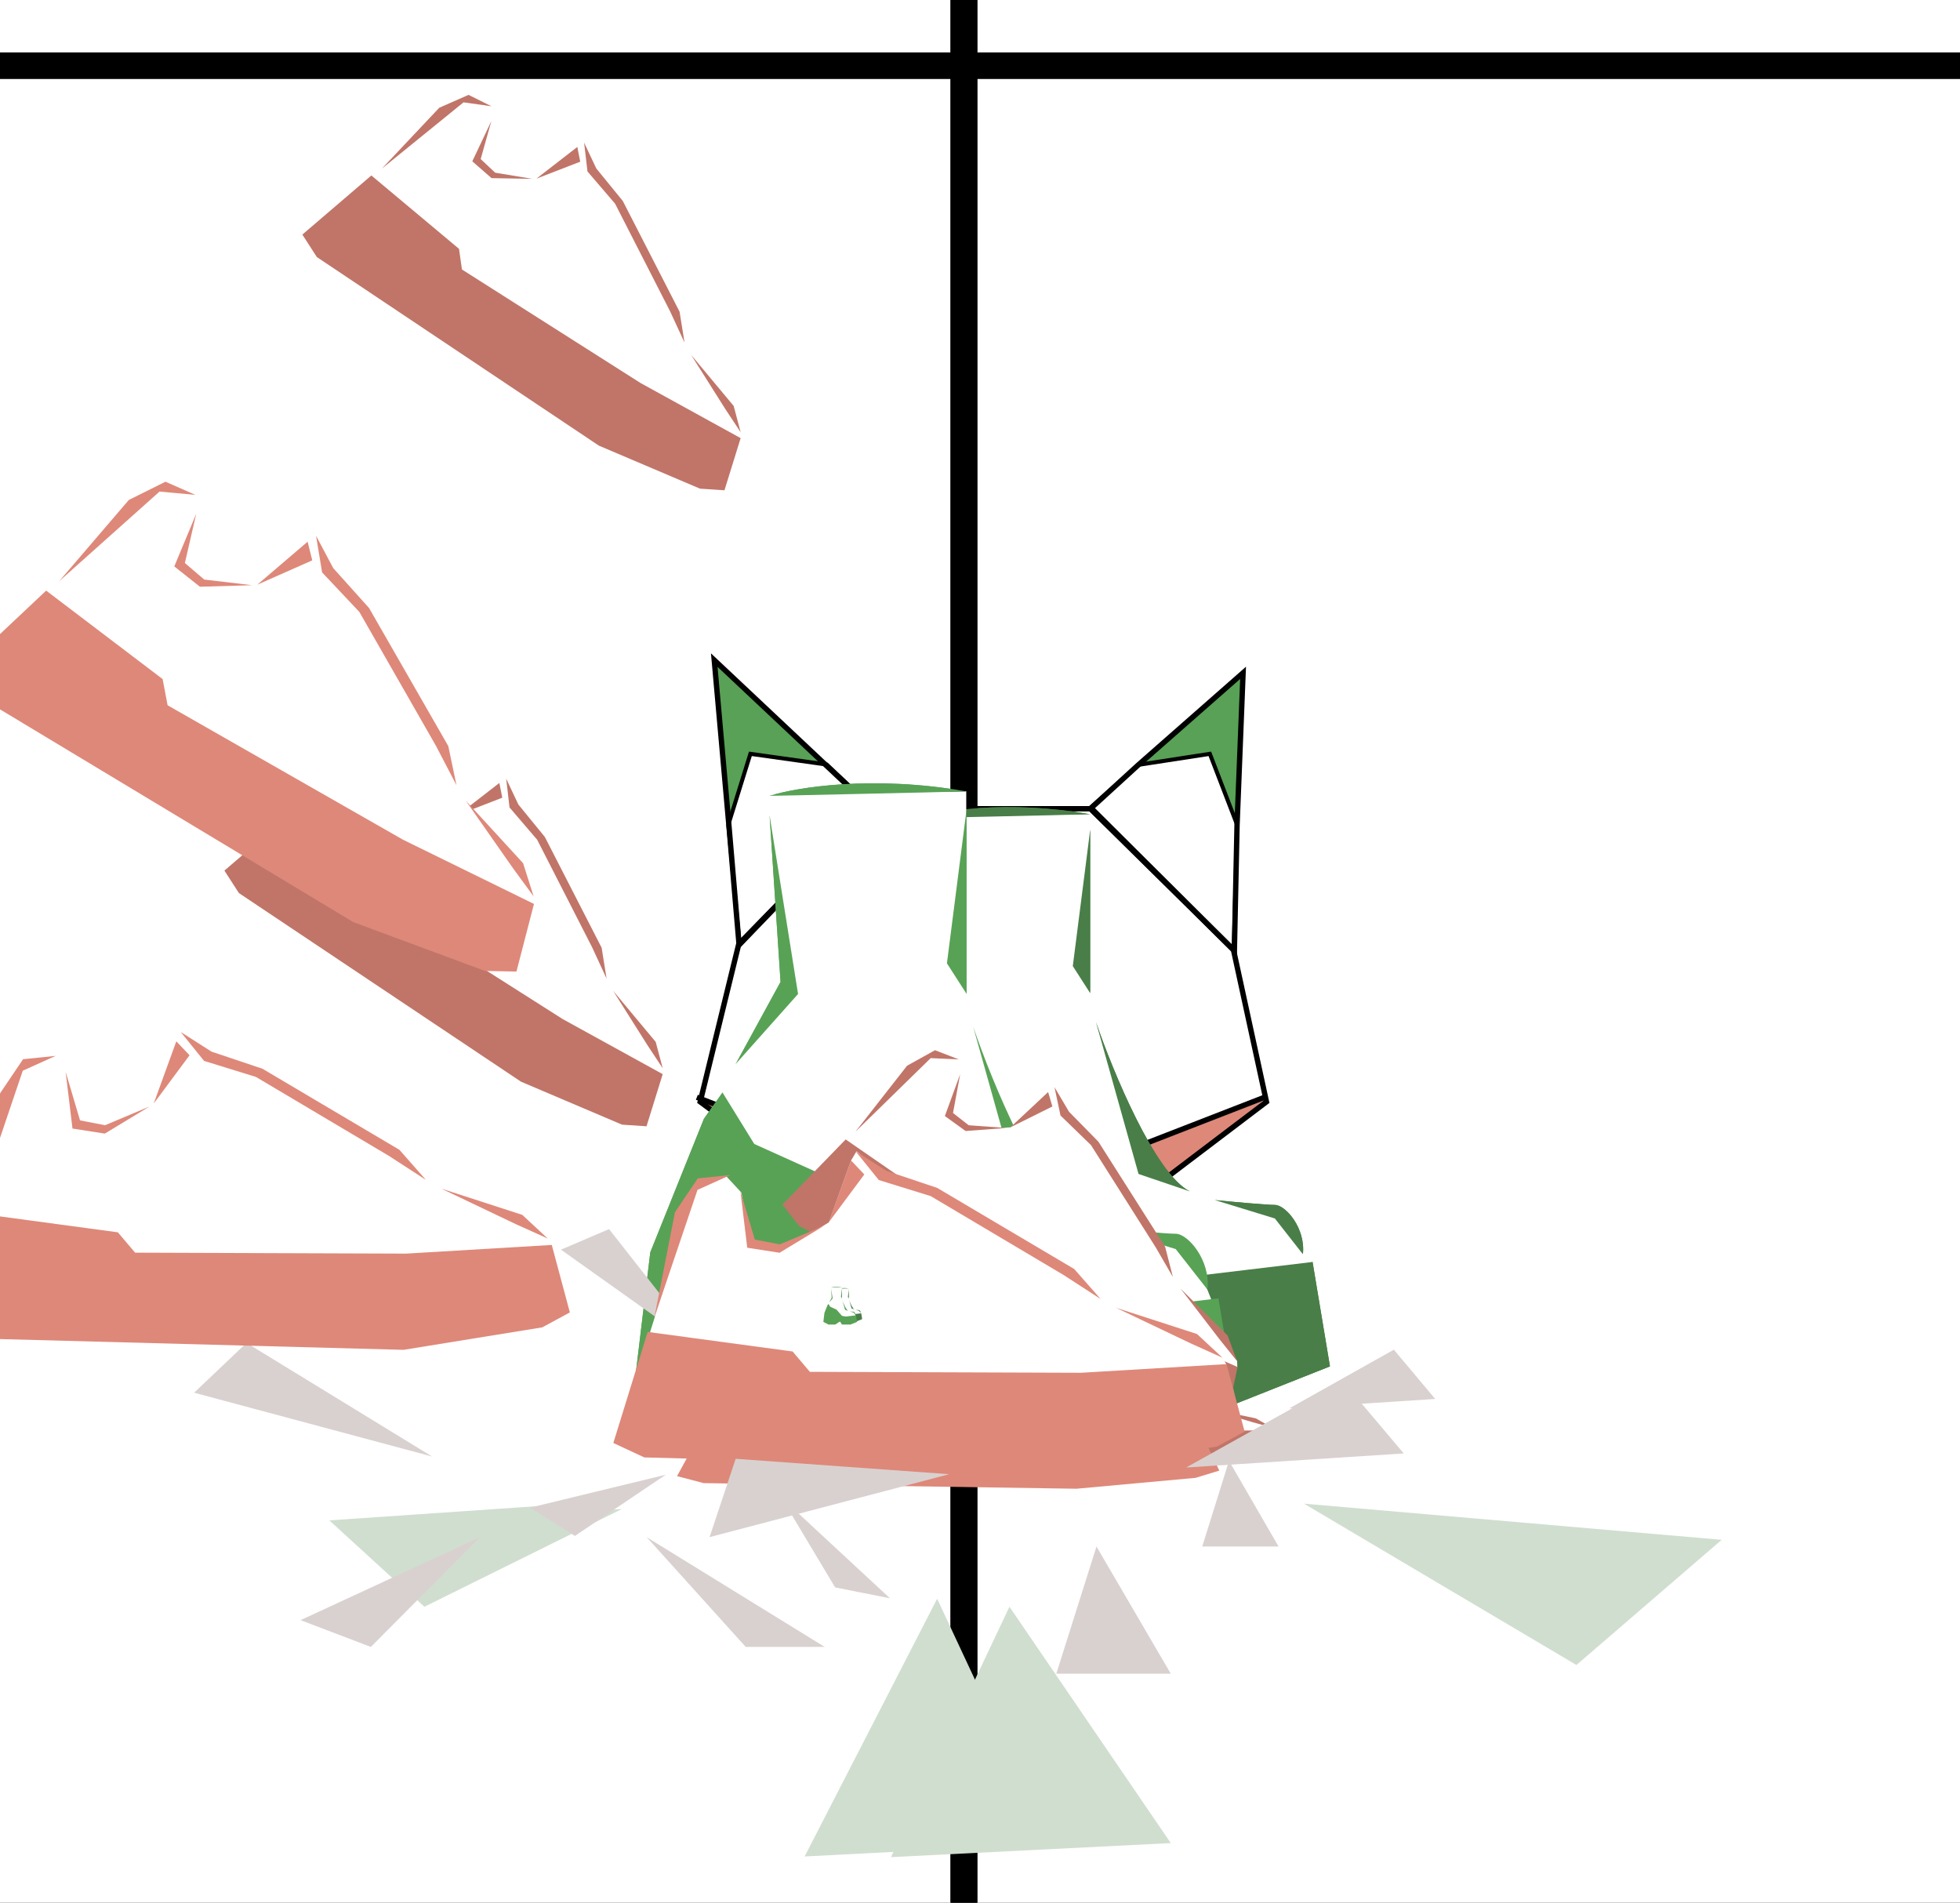 <svg width="1464" height="1421" viewBox="0 0 1464 1421" fill="none" xmlns="http://www.w3.org/2000/svg">
<rect x="0" y="0" width="1464" height="1421" fill="#333333" stroke="none"/>
<g id="preloader" clip-path="url(#clip0_7:599)">
<rect width="1464" height="1421" fill="white"/>
<g id="line-cut">
<line id="Line 1" x1="1464" y1="49" x2="0" y2="49" stroke="black" stroke-width="20"/>
<rect id="Rectangle 5" x="-2" y="-1675" width="1466" height="1714" fill="white"/>
</g>
<g id="spikes">
<path id="Vector 13" d="M629.232 674.58L728.264 762.416L645.77 657.717L629.232 674.58Z" fill="black"/>
<path id="Vector 14" d="M841.378 868.036L744.058 778.305L824.517 884.576L841.378 868.036Z" fill="black"/>
<path id="Vector 15" d="M639.537 878.207L726.137 778.092L622.47 861.879L639.537 878.207Z" fill="black"/>
<path id="Vector 16" d="M817.264 651.97L744.252 762.387L836.288 665.969L817.264 651.97Z" fill="black"/>
<path id="Vector 17" d="M725.533 653.34L736.911 734.245L751.246 654.208L725.533 653.34Z" fill="black"/>
<path id="Vector 18" d="M838.088 745.816L759.088 766.647L840.256 771.452L838.088 745.816Z" fill="black"/>
<path id="Vector 19" d="M747.808 877.792L735.599 797.009L722.087 877.189L747.808 877.792Z" fill="black"/>
<path id="Vector 20" d="M634.446 792.102L713.14 770.142L631.911 766.499L634.446 792.102Z" fill="black"/>
<path id="Vector 21" d="M729.135 739.76L711.723 690.014L701.359 693.537L729.135 739.76Z" fill="black"/>
<path id="Vector 22" d="M744.759 741.158L772.33 696.238L763.052 690.429L744.759 741.158Z" fill="black"/>
<path id="Vector 23" d="M743.163 790.242L763.711 838.777L773.829 834.6L743.163 790.242Z" fill="black"/>
<path id="Vector 24" d="M727.481 789.844L702.831 836.43L712.46 841.635L727.481 789.844Z" fill="black"/>
<path id="Vector 25" d="M712.546 777.431L664.91 799.985L669.505 809.92L712.546 777.431Z" fill="black"/>
<path id="Vector 26" d="M712.291 761.746L664.717 739.059L659.917 748.897L712.291 761.746Z" fill="black"/>
<path id="Vector 27" d="M755.365 761.094L802.223 736.966L797.299 727.189L755.365 761.094Z" fill="black"/>
<path id="Vector 28" d="M756.143 776.762L804.446 797.851L808.915 787.858L756.143 776.762Z" fill="black"/>
</g>
<g id="wolf-4">
<path id="Vector 46" d="M533.5 493L655.61 606.115L814.5 603.5L852.5 569.5L927 504L922 698.5L920.821 708.283L945.935 822.24L813 914.5L801 997L732.5 1045L704.5 1025L665.656 996.5L654.5 919.5L523.5 823.5L552 704L533.5 493Z" fill="white"/>
<path id="Vector 29" d="M813 923L819.5 870L944.5 821.5L813 923Z" fill="#DE8879"/>
<path id="Vector 311" d="M652.5 919L644 869.5L524 821.5L652.5 919Z" fill="#DE8879"/>
<path id="Vector 30" d="M760.5 1025L732 1007L704 1022.5L733.187 1045.5L760.5 1025Z" fill="#DE8879"/>
<path id="Vector 310" d="M903.5 563L852 570L928.5 502.5L924 616.5L903.5 563Z" fill="#58A156"/>
<path id="Vector 7" d="M814.5 870L944.5 819.5" stroke="black" stroke-width="4"/>
<path id="Vector 47" d="M650.5 870L520.5 819.5" stroke="black" stroke-width="4"/>
<path id="Vector 31" d="M560 562.5L544 614.5L534 492.5L617.5 571.5L560 562.5Z" fill="#58A156"/>
</g>
<g id="wolf-3">
<path id="Vector 51" d="M732.22 850.545L645.983 870.813L666.515 996.47L732.22 1045.11L802.031 996.47L818.457 870.813L732.22 850.545Z" stroke="black" stroke-width="4"/>
<path id="Vector 41" d="M533.5 493L651 603.5L552 705L544.5 617L533.5 493Z" stroke="black" stroke-width="4"/>
<path id="Vector 55" d="M922 710L815 603.5L850 571.5L928.5 502.5L924 616L922 710Z" stroke="black" stroke-width="4"/>
</g>
<g id="wolf-2">
<path id="Vector 5" d="M814.563 604H650.302L551.746 705.337L523 822.888L654.409 920.171L646 871L732 850.5L818.5 871L812 924.5L945.972 822.888L921.333 709.39L814.563 604Z" stroke="black" stroke-width="4"/>
</g>
<g id="wolf-1">
<path id="Vector 8" d="M903.677 563L850.543 571.174L813.758 603.872L921.5 710L924.114 616.134L903.677 563Z" stroke="black" stroke-width="3"/>
<path id="Vector 56" d="M651.5 603L552.5 706L544 616L560.5 563L617.5 571L651.5 603Z" stroke="black" stroke-width="3"/>
<path id="Vector 8_2" d="M703 1021.99L732.013 1007L760.5 1023.99L732.013 1043.79L703 1021.99Z" stroke="black" stroke-width="3"/>
</g>
<line id="Line 4" x1="732.5" y1="604" x2="732.5" y2="1007" stroke="black" stroke-width="3"/>
<g id="left-boot">
<mask id="mask0_7:599" style="mask-type:alpha" maskUnits="userSpaceOnUse" x="370" y="500" width="352" height="679">
<path id="box" d="M370 1179H722V500H370V1179Z" fill="#C4C4C4"/>
</mask>
<g mask="url(#mask0_7:599)">
<g id="boots-10">
<g id="darkg-10">
<path id="Vector 46_2" d="M814.065 608.062L685.52 610.263L684.2 623.469L684.64 626.551L693.444 709.753L694.765 739.688L662.629 786.792L653.384 807.042V824.651L757.277 959.799L940.849 980.929L980.029 942.63L973.425 936.467L950.094 903.01L907.832 896.407L888.463 889.803L869.533 878.798L848.843 850.183L818.908 765.221L814.065 739.688V622.149V608.062Z" fill="white"/>
<g id="Vector 6">
<path d="M684.334 611.048C701.906 605.512 752.502 597.183 814.314 608.16C773.154 609.122 689.534 611.048 684.334 611.048Z" fill="#497E48"/>
<path d="M814.314 741.75V619.713L801.316 721.531L814.314 741.75Z" fill="#497E48"/>
<path d="M888.691 889.782C862.695 876.495 831.163 800 818.647 763.413L850.42 876.784L888.691 889.782Z" fill="#497E48"/>
<path d="M952.237 899.892C945.882 899.892 919.742 897.485 907.466 896.281L952.237 910.001L973.178 936.719C975.344 917.222 960.18 899.892 952.237 899.892Z" fill="#497E48"/>
<path d="M691.556 733.807L684.334 624.046L703.109 741.75L661.949 787.965L691.556 733.807Z" fill="#497E48"/>
</g>
<path id="Vector 5_2" d="M674.229 840.679L653.288 806.74L641.012 824.07L605.629 912.168L592.631 1020.48L653.288 1052.26H734.164L789.767 1014.71L813.596 1052.26H913.247L993.401 1020.48L980.403 942.496L859.811 956.938L813.596 948.273L747.884 873.896L674.229 840.679Z" fill="#497E48"/>
</g>
<g id="lightg-10">
<path id="Vector 46_3" d="M721.731 590.981L576.177 593.474L574.682 608.428L575.18 611.917L585.15 706.128L586.645 740.024L550.257 793.361L539.789 816.29V836.229L657.428 989.26L865.29 1013.19L904.669 970.318L895.198 946.391L875.758 924.957L827.905 917.48L805.972 910.003L784.538 897.541L761.11 865.14L727.214 768.936L721.731 740.024V606.933V590.981Z" fill="white"/>
<g id="Vector 6_2">
<path d="M574.841 594.362C594.737 588.094 652.028 578.663 722.019 591.092C675.413 592.182 580.728 594.362 574.841 594.362Z" fill="#58A256"/>
<path d="M722.019 742.358V604.174L707.301 719.464L722.019 742.358Z" fill="#58A256"/>
<path d="M806.238 909.978C776.802 894.933 741.098 808.316 726.925 766.888L762.902 895.26L806.238 909.978Z" fill="#58A256"/>
<path d="M878.191 921.425C870.996 921.425 841.397 918.7 827.497 917.337L878.191 932.872L901.903 963.126C904.356 941.049 887.186 921.425 878.191 921.425Z" fill="#58A256"/>
<path d="M583.017 733.364L574.841 609.08L596.1 742.358L549.493 794.688L583.017 733.364Z" fill="#58A256"/>
</g>
<path id="Vector 5_3" d="M563.395 854.375L539.683 815.945L525.783 835.569L485.718 935.323L471 1057.97L539.683 1093.95H631.261L694.22 1051.43L721.203 1093.95H834.04L924.799 1057.97L910.082 969.664L773.533 986.017L721.203 976.206L646.796 891.987L563.395 854.375Z" fill="#58A256"/>
</g>
</g>
</g>
</g>
<g id="right-boot">
<mask id="mask1_7:599" style="mask-type:alpha" maskUnits="userSpaceOnUse" x="722" y="449" width="352" height="679">
<path id="box_2" d="M722 1128H1074V449H722V1128Z" fill="#C4C4C4"/>
</mask>
<g mask="url(#mask1_7:599)">
<g id="boots-10_2">
<g id="darkg-10_2">
<path id="Vector 46_4" d="M814.065 608.062L685.52 610.263L684.2 623.469L684.64 626.551L693.444 709.753L694.765 739.688L662.629 786.792L653.384 807.042V824.651L757.277 959.799L940.849 980.929L980.029 942.63L973.425 936.467L950.094 903.01L907.832 896.407L888.463 889.803L869.533 878.798L848.843 850.183L818.908 765.221L814.065 739.688V622.149V608.062Z" fill="white"/>
<g id="Vector 6_3">
<path d="M684.334 611.048C701.906 605.512 752.502 597.183 814.314 608.16C773.154 609.122 689.534 611.048 684.334 611.048Z" fill="#497E48"/>
<path d="M814.314 741.75V619.713L801.316 721.531L814.314 741.75Z" fill="#497E48"/>
<path d="M888.691 889.782C862.695 876.495 831.163 800 818.647 763.413L850.42 876.784L888.691 889.782Z" fill="#497E48"/>
<path d="M952.237 899.892C945.882 899.892 919.742 897.485 907.466 896.281L952.237 910.001L973.178 936.719C975.344 917.222 960.18 899.892 952.237 899.892Z" fill="#497E48"/>
<path d="M691.556 733.807L684.334 624.046L703.109 741.75L661.949 787.965L691.556 733.807Z" fill="#497E48"/>
</g>
<path id="Vector 5_4" d="M674.229 840.679L653.288 806.74L641.012 824.07L605.629 912.168L592.631 1020.48L653.288 1052.26H734.164L789.767 1014.71L813.596 1052.26H913.247L993.401 1020.48L980.403 942.496L859.811 956.938L813.596 948.273L747.884 873.896L674.229 840.679Z" fill="#497E48"/>
</g>
<g id="lightg-10_2">
<path id="Vector 46_5" d="M721.731 590.981L576.177 593.474L574.682 608.428L575.18 611.917L585.15 706.128L586.645 740.024L550.257 793.361L539.789 816.29V836.229L657.428 989.26L865.29 1013.19L904.669 970.318L895.198 946.391L875.758 924.957L827.905 917.48L805.972 910.003L784.538 897.541L761.11 865.14L727.214 768.936L721.731 740.024V606.933V590.981Z" fill="white"/>
<g id="Vector 6_4">
<path d="M574.841 594.362C594.737 588.094 652.028 578.663 722.019 591.092C675.413 592.182 580.728 594.362 574.841 594.362Z" fill="#58A256"/>
<path d="M722.019 742.358V604.174L707.301 719.464L722.019 742.358Z" fill="#58A256"/>
<path d="M806.238 909.978C776.802 894.933 741.098 808.316 726.925 766.888L762.902 895.26L806.238 909.978Z" fill="#58A256"/>
<path d="M878.191 921.425C870.996 921.425 841.397 918.7 827.497 917.337L878.191 932.872L901.903 963.126C904.356 941.049 887.186 921.425 878.191 921.425Z" fill="#58A256"/>
<path d="M583.017 733.364L574.841 609.08L596.1 742.358L549.493 794.688L583.017 733.364Z" fill="#58A256"/>
</g>
<path id="Vector 5_5" d="M563.395 854.375L539.683 815.945L525.783 835.569L485.718 935.323L471 1057.97L539.683 1093.95H631.261L694.22 1051.43L721.203 1093.95H834.04L924.799 1057.97L910.082 969.664L773.533 986.017L721.203 976.206L646.796 891.987L563.395 854.375Z" fill="#58A256"/>
</g>
</g>
</g>
</g>
<g id="lines">
<line id="leftline-1" x1="720" y1="-11" x2="720" y2="1424.36" stroke="black" stroke-width="20"/>
<line id="rightline-1" x1="720" y1="-11" x2="720" y2="1424.36" stroke="black" stroke-width="20"/>
</g>
<g id="thud-illustration-5">
<g id="Vector 54">
<path d="M253 1141.5L464.5 1127L317 1200L253 1141.5Z" fill="#D0DECF"/>
<path d="M665.5 1387L754 1200L874.5 1376.5L665.5 1387Z" fill="#D0DECF"/>
</g>
<path id="Vector 55_2" d="M1286 1150L974 1123L1177.5 1243.5L1286 1150Z" fill="#D0DECF"/>
</g>
<g id="thud-illustration-4">
<g id="Vector 53">
<path d="M246 1135.5L457.5 1121L310 1194L246 1135.5Z" fill="#D0DECF"/>
<path d="M601 1386.5L700 1194L785.5 1377L601 1386.5Z" fill="#D0DECF"/>
</g>
</g>
<g id="boots-9">
<g id="darkg-9">
<path id="Vector 46_6" d="M814.065 608.062L685.52 610.263L684.2 623.469L684.64 626.551L693.444 709.753L694.765 739.688L662.629 786.792L653.384 807.042V824.651L757.277 959.799L940.849 980.929L980.029 942.63L973.425 936.467L950.094 903.01L907.832 896.407L888.463 889.803L869.533 878.798L848.843 850.183L818.908 765.221L814.065 739.688V622.149V608.062Z" fill="white"/>
<g id="Vector 6_5">
<path d="M684.334 611.048C701.906 605.512 752.502 597.183 814.314 608.16C773.154 609.122 689.534 611.048 684.334 611.048Z" fill="#497E48"/>
<path d="M814.314 741.75V619.713L801.316 721.531L814.314 741.75Z" fill="#497E48"/>
<path d="M888.691 889.782C862.695 876.495 831.163 800 818.647 763.413L850.42 876.784L888.691 889.782Z" fill="#497E48"/>
<path d="M952.237 899.892C945.882 899.892 919.742 897.485 907.466 896.281L952.237 910.001L973.178 936.719C975.344 917.222 960.18 899.892 952.237 899.892Z" fill="#497E48"/>
<path d="M691.556 733.807L684.334 624.046L703.109 741.75L661.949 787.965L691.556 733.807Z" fill="#497E48"/>
</g>
<path id="Vector 5_6" d="M674.229 840.679L653.288 806.74L641.012 824.07L605.629 912.168L592.631 1020.48L653.288 1052.26H734.164L789.767 1014.71L813.596 1052.26H913.247L993.401 1020.48L980.403 942.496L859.811 956.938L813.596 948.273L747.884 873.896L674.229 840.679Z" fill="#497E48"/>
</g>
<g id="lightg-9">
<path id="Vector 46_7" d="M721.73 590.981L576.177 593.474L574.682 608.428L575.18 611.917L585.149 706.128L586.645 740.024L550.256 793.361L539.789 816.29V836.229L657.428 989.26L865.29 1013.19L904.669 970.318L895.198 946.391L875.758 924.957L827.905 917.48L805.972 910.003L784.538 897.541L761.11 865.14L727.214 768.936L721.73 740.024V606.933V590.981Z" fill="white"/>
<g id="Vector 6_6">
<path d="M574.841 594.362C594.737 588.094 652.028 578.663 722.019 591.092C675.413 592.182 580.728 594.362 574.841 594.362Z" fill="#58A256"/>
<path d="M722.019 742.358V604.174L707.301 719.464L722.019 742.358Z" fill="#58A256"/>
<path d="M806.238 909.978C776.802 894.933 741.098 808.316 726.925 766.888L762.902 895.26L806.238 909.978Z" fill="#58A256"/>
<path d="M878.191 921.425C870.996 921.425 841.397 918.7 827.497 917.337L878.191 932.872L901.903 963.126C904.356 941.049 887.186 921.425 878.191 921.425Z" fill="#58A256"/>
<path d="M583.017 733.364L574.841 609.08L596.1 742.358L549.493 794.688L583.017 733.364Z" fill="#58A256"/>
</g>
<path id="Vector 5_7" d="M563.395 854.375L539.683 815.945L525.783 835.569L485.718 935.323L471 1057.97L539.683 1093.95H631.261L694.22 1051.43L721.203 1093.95H834.04L924.799 1057.97L910.082 969.664L773.533 986.017L721.203 976.206L646.796 891.987L563.395 854.375Z" fill="#58A256"/>
</g>
</g>
<g id="shoes-12">
<g id="back-12">
<path id="Vector 39" d="M691.202 1009.71L663.762 1052.86L699.248 1068.52L827.547 1080.22L937.32 1079.18L952.152 1068.3L950.356 1066.24L938.321 1061.34L898.44 1051.07L890.215 1048.19L874.999 1040.5L811.493 1016.44L787.044 1011.77L771.136 1003.71L768.256 1006.23L755.804 1023.51L752.502 1024.52L729.998 1030.43L716.448 1028.4L712.61 1014.06L705.63 1009.45L691.202 1009.71Z" fill="white"/>
<g id="Vector 11">
<path d="M643.336 1083.4L662.817 1052.39L735.04 1059.59L743.266 1065.54L879.038 1068.93L952.214 1068.16L959.899 1087.44L945.76 1091.35L875.789 1096.11L658.579 1087.83L643.336 1083.4Z" fill="#C07568"/>
<path d="M678.917 1018.88L666.452 1048.37L690.685 1012.8L707.44 1008.98L691.074 1009.55L678.917 1018.88Z" fill="#C07568"/>
<path d="M718.371 1027.5L712.145 1013.61L714.425 1029.72L730.509 1031.52L753.445 1024.39L730.791 1029.16L718.371 1027.5Z" fill="#C07568"/>
<path d="M785.709 1009.59L770.643 1003.68L781.727 1012.11L807.403 1017.24L872.378 1041.08L890.444 1048.3L877.824 1039.51L810.826 1015L785.709 1009.59Z" fill="#C07568"/>
<path d="M938.025 1059.31L898.012 1050.96L934.566 1061.85L950.333 1066.3L938.025 1059.31Z" fill="#C07568"/>
</g>
<path id="Vector 12" d="M774.577 1010.35L768.232 1006.25L755.645 1023.58L774.577 1010.35Z" fill="#C07568"/>
</g>
<g id="front-12">
<path id="Vector 39_2" d="M560.096 1006.84L528.999 1062.8L575.806 1081.77L740.894 1092.97L881.123 1088.41L899.079 1074.06L896.594 1071.49L880.758 1065.58L828.828 1053.62L818.048 1050.18L797.888 1040.8L714.488 1011.91L682.803 1006.65L661.724 996.823L658.275 1000.12L643.951 1022.59L639.824 1023.97L611.601 1032.18L594.092 1029.99L587.863 1011.77L578.515 1006.08L560.096 1006.84Z" fill="white"/>
<g id="Vector 11_2">
<path d="M505.705 1102.44L527.747 1062.23L620.736 1069.31L631.801 1076.68L805.675 1077.02L899.146 1073.88L910.748 1098.31L893.036 1103.72L804.028 1111.86L525.599 1107.66L505.705 1102.44Z" fill="#DE8879"/>
<path d="M545.237 1018.92L532.023 1056.99L559.72 1010.8L580.786 1005.43L559.917 1006.63L545.237 1018.92Z" fill="#DE8879"/>
<path d="M596.467 1028.78L587.227 1011.21L591.628 1031.74L612.354 1033.57L641.016 1023.77L612.498 1030.54L596.467 1028.78Z" fill="#DE8879"/>
<path d="M680.896 1003.91L661.09 996.79L676.038 1007.25L709.333 1013.05L794.592 1041.62L818.351 1050.31L801.408 1039.45L713.502 1010.08L680.896 1003.91Z" fill="#DE8879"/>
<path d="M880.191 1062.99L828.271 1053.49L876.004 1066.33L896.57 1071.57L880.191 1062.99Z" fill="#DE8879"/>
</g>
<path id="Vector 12_2" d="M666.734 1005.21L658.245 1000.16L643.753 1022.67L666.734 1005.21Z" fill="#DE8879"/>
</g>
</g>
<g id="thud-illustration-4_2">
<path id="Vector 44" d="M454.939 917.944L527.539 1010.49L419 933.3L454.939 917.944Z" fill="#D9D1D0"/>
<g id="Vector 45">
<path d="M395.746 1126.02L497.264 1101.4L429.439 1147.11L395.746 1126.02Z" fill="#D9D1D0"/>
<path d="M664.733 1193.66L583.677 1118.5L623.782 1185.56L664.733 1193.66Z" fill="#D9D1D0"/>
</g>
</g>
<g id="thud-illustration-3">
<g id="Vector 40">
<path d="M1041.13 1008L962.935 1051.89L1072 1044.8L1041.13 1008Z" fill="#D9D1D0"/>
<path d="M724 1087L737.088 1047.5L790.613 1051.38L844.139 1055.26L724 1087Z" fill="#D9D1D0"/>
</g>
<path id="Vector 41_2" d="M898 1155L918 1091L955 1155H898Z" fill="#D9D1D0"/>
</g>
<g id="shoes-5">
<g id="back-5">
<path id="Vector 39_3" d="M698.383 784.716L632.26 852.316L656.357 898.892L782.076 983.069L899.143 1034.36L924.193 1021.15L924.056 1016.43L915.532 1001.4L882.153 962.795L875.927 953.398L866.43 931.605L819.902 855.683L798.045 835.057L788.13 812.241L782.92 815.563L754.886 841.937L750.526 842.225L721.635 842.383L709.039 832.005L717.299 803.259L713.876 791.224L698.383 784.716Z" fill="white"/>
<g id="Vector 11_3">
<path d="M584.398 899.675L631.664 850.977L701.908 899.512L705.499 914.662L846.272 986.874L924.38 1020.92L915.939 1060.8L897.614 1061.28L819.478 1036.26L596.715 915.39L584.398 899.675Z" fill="#C07568"/>
<path d="M677.503 795.946L638.962 845.209L695.183 790.253L716.192 791.23L698.387 784.348L677.503 795.946Z" fill="#C07568"/>
<path d="M711.845 831.255L717.191 802.194L705.758 833.51L721.233 844.686L751.641 842.425L723.563 840.392L711.845 831.255Z" fill="#C07568"/>
<path d="M798.502 830.331L787.641 811.932L792.123 833.124L814.885 855.201L863.159 931.42L876.076 953.714L870.275 931.111L820.435 852.654L798.502 830.331Z" fill="#C07568"/>
<path d="M916.968 997.44L881.798 962.376L911.126 1000.52L923.98 1016.53L916.968 997.44Z" fill="#C07568"/>
</g>
<path id="Vector 12_3" d="M786.065 826.362L782.873 815.598L754.662 841.98L786.065 826.362Z" fill="#C07568"/>
</g>
<g id="front-5">
<path id="Vector 39_4" d="M521.438 880.486L485.236 995.924L539.727 1035.07L731.914 1058.15L895.163 1048.75L916.066 1019.16L913.173 1013.85L894.738 1001.66L834.284 976.992L821.734 969.886L798.265 950.541L701.174 890.944L664.288 880.097L639.749 859.828L635.733 866.638L619.059 912.973L614.254 915.83L581.398 932.764L561.015 928.235L553.763 890.662L542.881 878.923L521.438 880.486Z" fill="white"/>
<g id="Vector 11_4">
<path d="M458.119 1077.69L483.78 994.742L592.032 1009.35L604.914 1024.55L807.329 1025.26L916.145 1018.78L929.651 1069.17L909.031 1080.34L805.412 1097.12L481.279 1088.47L458.119 1077.69Z" fill="#DE8879"/>
<path d="M504.14 905.401L488.758 983.933L521 888.656L545.525 877.586L521.229 880.065L504.14 905.401Z" fill="#DE8879"/>
<path d="M563.78 925.751L553.023 889.51L558.146 931.854L582.275 935.624L615.642 915.411L582.442 929.375L563.78 925.751Z" fill="#DE8879"/>
<path d="M662.067 874.443L639.011 859.759L656.413 881.326L695.173 893.303L794.427 952.226L822.087 970.159L802.363 947.748L700.026 887.18L662.067 874.443Z" fill="#DE8879"/>
<path d="M894.078 996.31L833.636 976.72L889.204 1003.21L913.145 1014.01L894.078 996.31Z" fill="#DE8879"/>
</g>
<path id="Vector 12_4" d="M645.582 877.129L635.699 866.705L618.828 913.151L645.582 877.129Z" fill="#DE8879"/>
</g>
</g>
<g id="boots-8">
<g id="darkg-8">
<path id="Vector 46_8" d="M634.044 962.28L626.908 962.402L626.835 963.136L626.86 963.307L627.348 967.925L627.422 969.587L625.638 972.202L625.125 973.326V974.304L630.892 981.806L641.083 982.979L643.258 980.853L642.891 980.511L641.596 978.654L639.25 978.287L638.174 977.921L637.124 977.31L635.975 975.721L634.313 971.005L634.044 969.587V963.062V962.28Z" fill="white"/>
<g id="Vector 6_7">
<path d="M626.843 962.446C627.818 962.139 630.627 961.677 634.058 962.286C631.774 962.339 627.132 962.446 626.843 962.446Z" fill="#497E48"/>
<path d="M634.058 969.702V962.927L633.337 968.58L634.058 969.702Z" fill="#497E48"/>
<path d="M638.187 977.92C636.744 977.182 634.994 972.936 634.299 970.905L636.063 977.198L638.187 977.92Z" fill="#497E48"/>
<path d="M641.715 978.481C641.362 978.481 639.911 978.347 639.23 978.28L641.715 979.042L642.877 980.525C642.998 979.443 642.156 978.481 641.715 978.481Z" fill="#497E48"/>
<path d="M627.244 969.261L626.843 963.168L627.885 969.702L625.6 972.267L627.244 969.261Z" fill="#497E48"/>
</g>
<path id="Vector 5_8" d="M626.282 975.194L625.119 973.31L624.438 974.272L622.474 979.163L621.752 985.176L625.119 986.939H629.609L632.696 984.855L634.018 986.939H639.55L644 985.176L643.278 980.846L636.584 981.648L634.018 981.167L630.371 977.038L626.282 975.194Z" fill="#497E48"/>
</g>
<g id="lightg-8">
<path id="Vector 46_9" d="M628.919 961.333L620.839 961.471L620.756 962.301L620.783 962.495L621.337 967.725L621.42 969.606L619.4 972.567L618.819 973.84V974.947L625.349 983.442L636.888 984.77L639.074 982.391L638.548 981.062L637.469 979.873L634.813 979.457L633.595 979.042L632.405 978.351L631.105 976.552L629.223 971.211L628.919 969.606V962.218V961.333Z" fill="white"/>
<g id="Vector 6_8">
<path d="M620.765 961.52C621.869 961.172 625.05 960.648 628.935 961.338C626.348 961.399 621.091 961.52 620.765 961.52Z" fill="#58A256"/>
<path d="M628.935 969.735V962.064L628.118 968.464L628.935 969.735Z" fill="#58A256"/>
<path d="M633.61 979.041C631.976 978.205 629.994 973.397 629.207 971.097L631.204 978.223L633.61 979.041Z" fill="#58A256"/>
<path d="M637.605 979.676C637.205 979.676 635.562 979.525 634.79 979.449L637.605 980.311L638.921 981.991C639.057 980.765 638.104 979.676 637.605 979.676Z" fill="#58A256"/>
<path d="M621.219 969.236L620.765 962.337L621.945 969.735L619.358 972.64L621.219 969.236Z" fill="#58A256"/>
</g>
<path id="Vector 5_9" d="M620.129 975.954L618.813 973.82L618.041 974.91L615.817 980.447L615 987.256L618.813 989.253H623.897L627.392 986.893L628.89 989.253H635.153L640.192 987.256L639.375 982.354L631.795 983.262L628.89 982.717L624.759 978.042L620.129 975.954Z" fill="#58A256"/>
</g>
</g>
<g id="thud-illustration-2">
<path id="Vector 42" d="M184.14 1002.94L322.747 1087.8L145 1040.14L184.14 1002.94Z" fill="#D9D1D0"/>
<g id="Vector 43">
<path d="M224.5 1210L358.5 1148L277 1230L224.5 1210Z" fill="#D9D1D0"/>
<path d="M616 1230L483 1148L557 1230H616Z" fill="#D9D1D0"/>
</g>
</g>
<g id="shoes-4">
<g id="back-4">
<path id="Vector 39_5" d="M291.7 546.215L219.635 607.442L239.342 656.039L356.779 751.432L468.626 813.284L494.786 802.431L495.085 797.718L487.98 781.971L458.297 740.456L452.962 730.525L445.512 707.951L406.17 628.068L386.305 605.518L378.533 581.886L373.039 584.714L342.695 608.396L338.327 608.281L309.545 605.778L297.958 594.285L308.829 566.421L306.528 554.122L291.7 546.215Z" fill="white"/>
<g id="Vector 11_5">
<path d="M167.616 650.193L219.165 606.053L284.642 660.848L286.824 676.265L420.352 761.129L494.994 802.216L482.917 841.157L464.625 839.948L389.125 807.836L178.434 666.976L167.616 650.193Z" fill="#C07568"/>
<path d="M269.876 555.476L226.963 600.982L288.004 551.434L308.834 554.341L291.738 545.85L269.876 555.476Z" fill="#C07568"/>
<path d="M300.821 593.796L308.82 565.351L294.552 595.481L308.933 608.034L339.42 608.582L311.648 603.973L300.821 593.796Z" fill="#C07568"/>
<path d="M387.195 600.854L378.074 581.533L380.586 603.047L401.219 627.126L442.272 707.465L453.082 730.853L449.386 707.813L406.98 625.101L387.195 600.854Z" fill="#C07568"/>
<path d="M489.775 778.158L457.982 740.006L483.674 780.69L494.999 797.813L489.775 778.158Z" fill="#C07568"/>
</g>
<path id="Vector 12_5" d="M375.176 595.756L372.988 584.744L342.469 608.417L375.176 595.756Z" fill="#C07568"/>
</g>
<g id="front-4">
<path id="Vector 39_6" d="M17.438 791.486L-18.764 906.924L35.727 946.065L227.914 969.151L391.163 959.755L412.066 930.156L409.173 924.853L390.738 912.661L330.284 887.992L317.734 880.886L294.265 861.541L197.174 801.944L160.288 791.097L135.749 770.828L131.733 777.638L115.059 823.973L110.254 826.83L77.398 843.764L57.015 839.235L49.763 801.662L38.881 789.923L17.438 791.486Z" fill="white"/>
<g id="Vector 11_6">
<path d="M-45.881 988.689L-20.221 905.742L88.032 920.354L100.914 935.548L303.329 936.259L412.144 929.783L425.651 980.166L405.031 991.34L301.412 1008.12L-22.721 999.468L-45.881 988.689Z" fill="#DE8879"/>
<path d="M0.14 816.401L-15.242 894.933L17 799.656L41.525 788.586L17.229 791.065L0.14 816.401Z" fill="#DE8879"/>
<path d="M59.78 836.751L49.023 800.51L54.146 842.854L78.275 846.624L111.642 826.411L78.442 840.375L59.78 836.751Z" fill="#DE8879"/>
<path d="M158.067 785.443L135.011 770.759L152.413 792.326L191.173 804.303L290.427 863.226L318.087 881.159L298.363 858.748L196.026 798.18L158.067 785.443Z" fill="#DE8879"/>
<path d="M390.078 907.31L329.635 887.72L385.204 914.214L409.145 925.013L390.078 907.31Z" fill="#DE8879"/>
</g>
<path id="Vector 12_6" d="M141.582 788.129L131.699 777.705L114.828 824.151L141.582 788.129Z" fill="#DE8879"/>
</g>
</g>
<g id="thud illustration">
<g id="Vector 40_2">
<path d="M1002.5 1031L886 1096L1048.5 1085.5L1002.5 1031Z" fill="#D9D1D0"/>
<path d="M530 1148L549.5 1089.5L629.25 1095.25L709 1101L530 1148Z" fill="#D9D1D0"/>
</g>
<path id="Vector 41_3" d="M789 1250L819 1155L874.5 1250H789Z" fill="#D9D1D0"/>
</g>
<g id="shoes-3">
<g id="back-3">
<path id="Vector 39_7" d="M349.922 71.215L277.858 132.442L297.564 181.039L415.001 276.432L526.848 338.284L553.009 327.431L553.307 322.718L546.202 306.971L516.519 265.456L511.185 255.525L503.734 232.951L464.392 153.068L444.527 130.518L436.755 106.886L431.261 109.714L400.918 133.396L396.55 133.281L367.767 130.778L356.18 119.285L367.051 91.421L364.751 79.122L349.922 71.215Z" fill="white"/>
<g id="Vector 11_7">
<path d="M225.839 175.193L277.387 131.053L342.865 185.848L345.046 201.265L478.574 286.129L553.216 327.216L541.139 366.157L522.848 364.948L447.347 332.836L236.657 191.976L225.839 175.193Z" fill="#C07568"/>
<path d="M328.098 80.476L285.185 125.982L346.227 76.434L367.056 79.341L349.96 70.85L328.098 80.476Z" fill="#C07568"/>
<path d="M359.044 118.796L367.042 90.351L352.774 120.481L367.155 133.034L397.642 133.582L369.871 128.973L359.044 118.796Z" fill="#C07568"/>
<path d="M445.417 125.854L436.296 106.533L438.809 128.047L459.441 152.126L500.494 232.465L511.304 255.853L507.608 232.813L465.203 150.101L445.417 125.854Z" fill="#C07568"/>
<path d="M547.997 303.158L516.204 265.006L541.896 305.69L553.222 322.813L547.997 303.158Z" fill="#C07568"/>
</g>
<path id="Vector 12_7" d="M433.398 120.756L431.211 109.744L400.692 133.417L433.398 120.756Z" fill="#C07568"/>
</g>
<g id="front-3">
<path id="Vector 39_8" d="M123.556 360.239L35.165 442.843L63.289 503.755L219.138 618.559L365.816 690.837L398.591 675.385L398.688 669.344L388.655 649.65L348.21 598.391L340.792 586.023L329.905 557.624L274.796 457.918L248.045 430.301L236.683 400.571L229.833 404.518L192.488 436.617L186.899 436.735L149.965 435.277L134.461 421.29L146.669 385.024L142.985 369.446L123.556 360.239Z" fill="white"/>
<g id="Vector 11_8">
<path d="M-28.727 500.624L34.48 441.097L121.472 507.161L125.193 526.731L300.969 627.106L398.844 675.099L385.765 725.594L362.317 725.155L263.888 688.685L-13.886 521.417L-28.727 500.624Z" fill="#DE8879"/>
<path d="M96.227 373.393L44.139 434.144L119.15 367.132L145.945 369.587L123.583 359.769L96.227 373.393Z" fill="#DE8879"/>
<path d="M138.092 420.493L146.593 383.657L130.182 423.026L149.319 438.198L188.314 437.054L152.544 432.843L138.092 420.493Z" fill="#DE8879"/>
<path d="M248.9 424.287L236.075 400.148L240.588 427.49L268.412 457.013L325.736 557.2L340.965 586.435L334.848 557.214L275.652 454.077L248.9 424.287Z" fill="#DE8879"/>
<path d="M390.718 644.669L347.781 597.836L383.075 648.274L398.585 669.47L390.718 644.669Z" fill="#DE8879"/>
</g>
<path id="Vector 12_8" d="M233.232 418.501L229.771 404.56L192.2 436.659L233.232 418.501Z" fill="#DE8879"/>
</g>
</g>
</g>
<defs>
<clipPath id="clip0_7:599">
<rect width="1464" height="1421" fill="white"/>
</clipPath>
</defs>
</svg>
